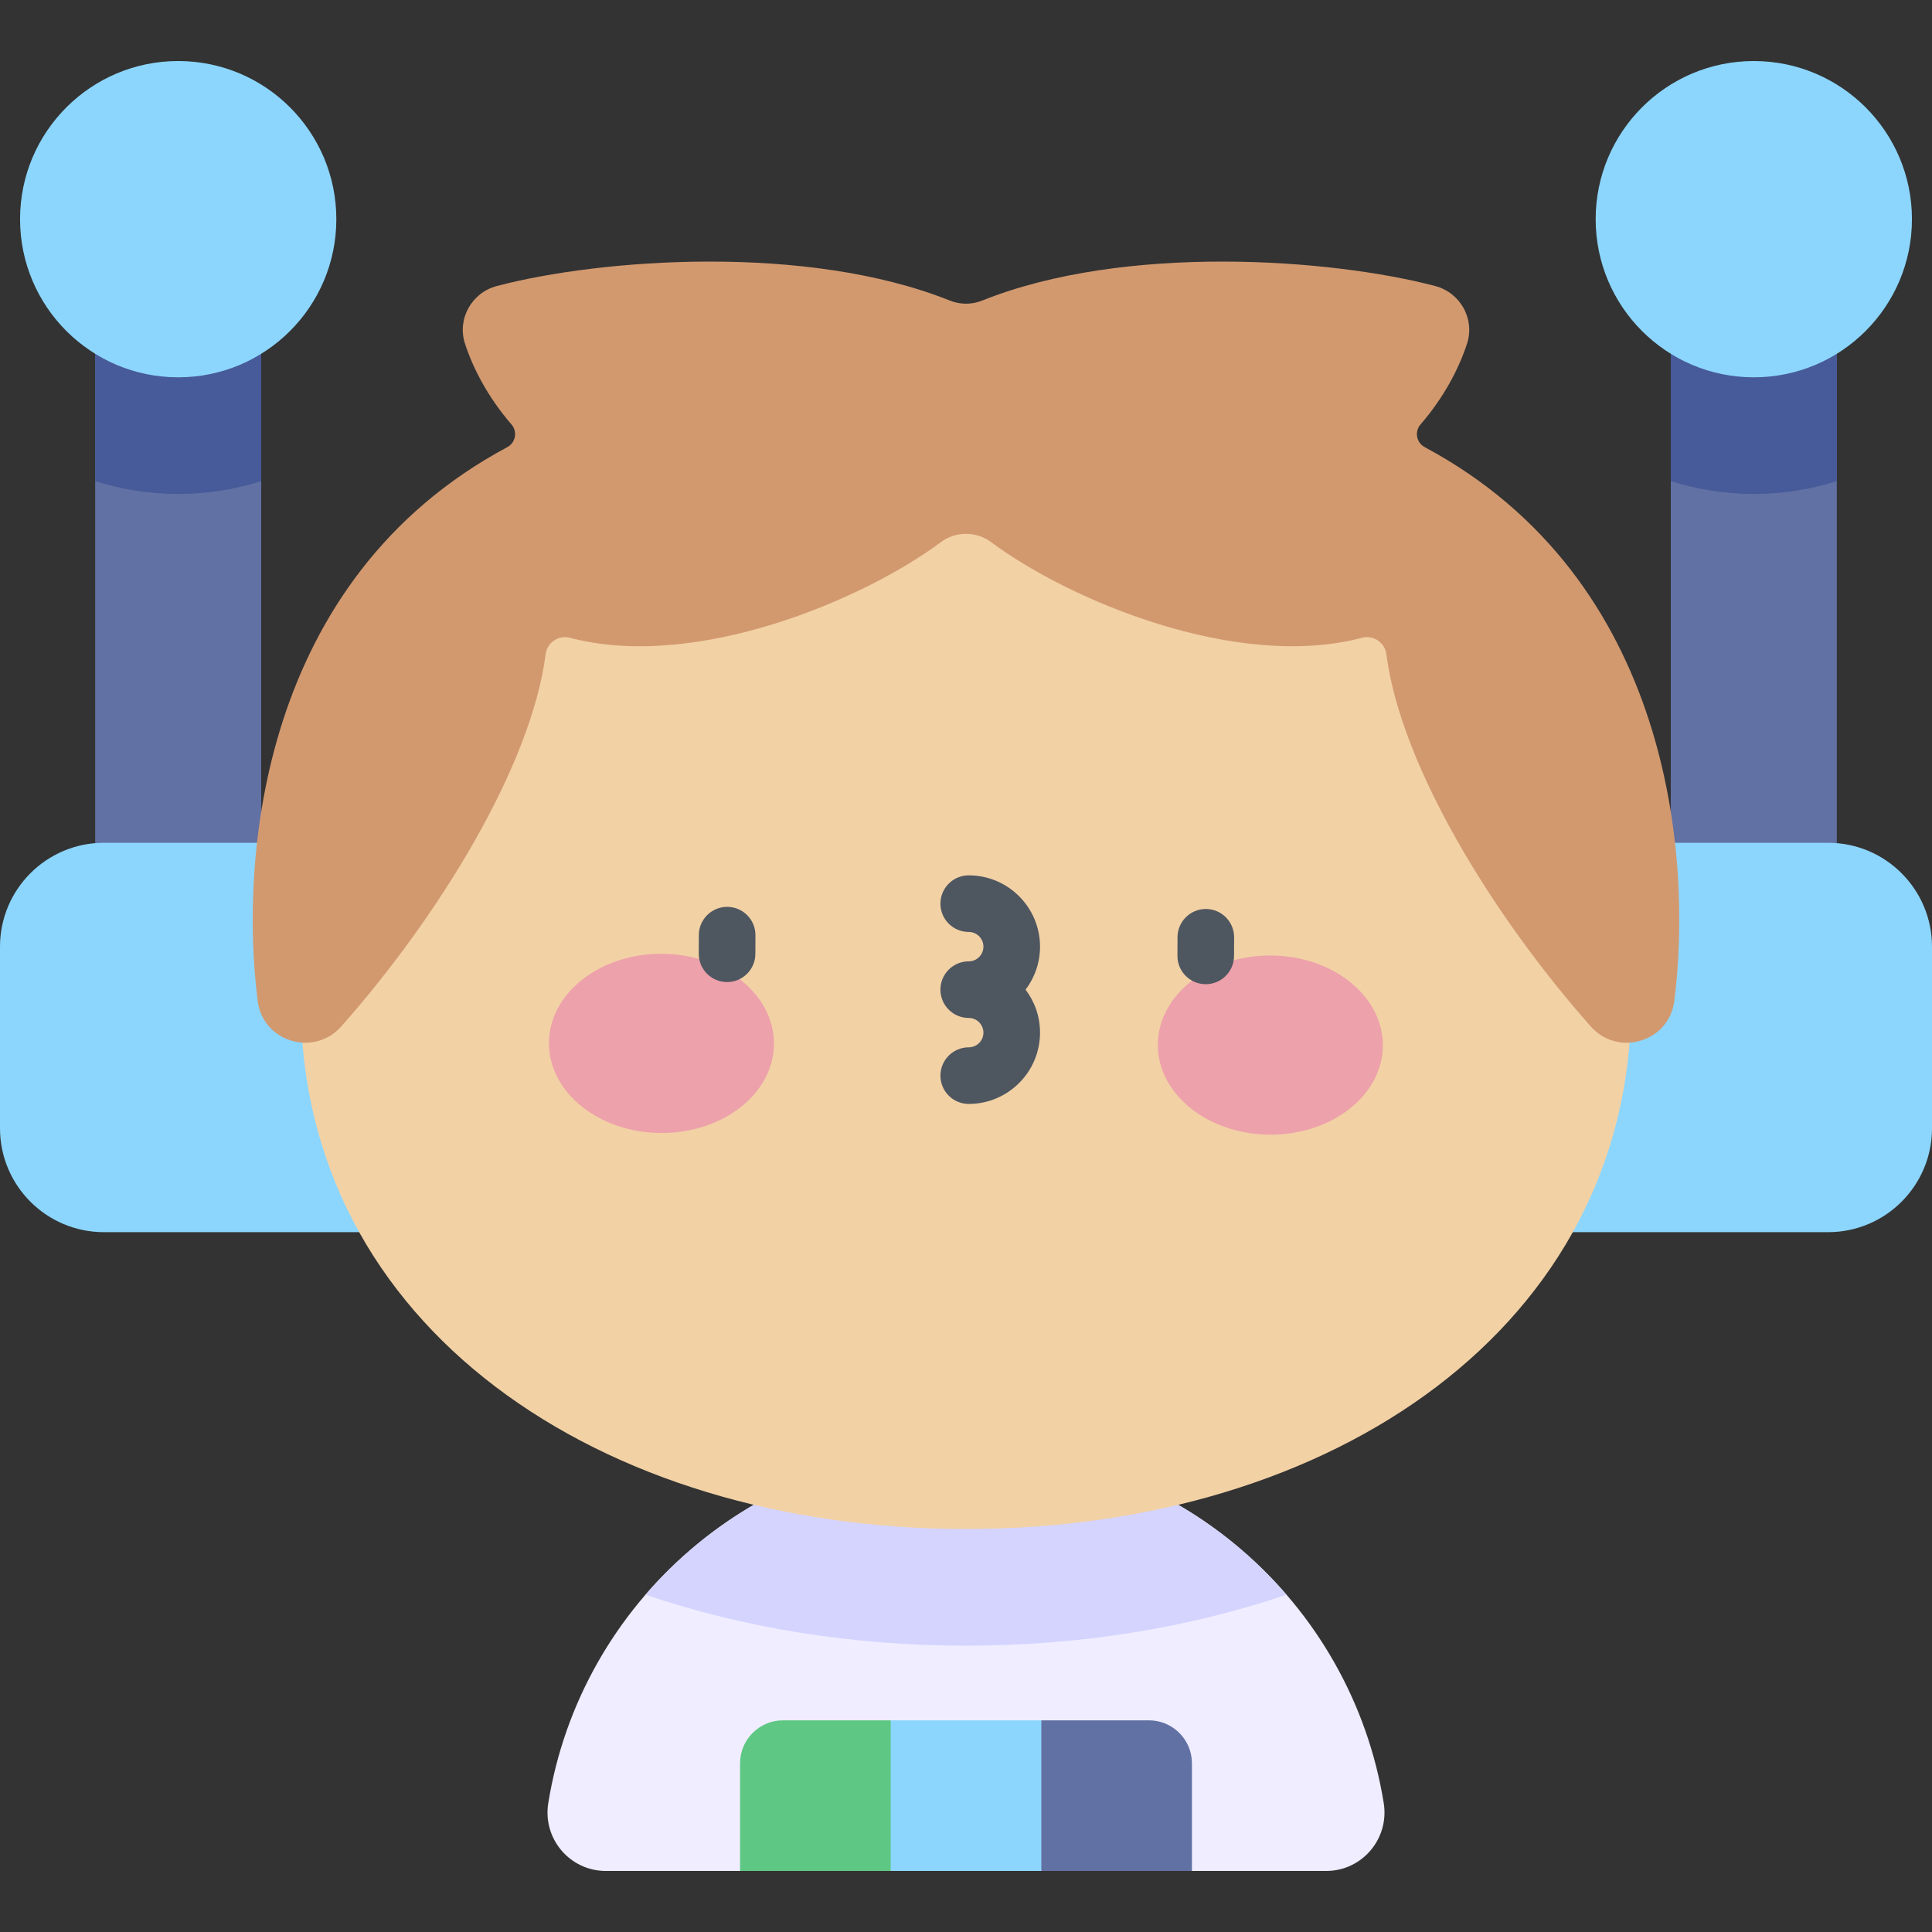 <svg id="Capa_1" enable-background="new 0 0 512 512" height="512" viewBox="0 0 512 512" width="512" xmlns="http://www.w3.org/2000/svg"><rect x="0" y="0" width="512" height="512" fill="#333333" stroke="none"/><g><path d="m25.223 81.094h44.002v159.33h-44.002z" fill="#6171a3"/><path d="m25.223 127.493c6.945 2.207 14.335 3.405 22.001 3.405s15.056-1.199 22.001-3.405v-46.399h-44.002z" fill="#475a99"/><circle cx="47.224" cy="58.085" fill="#8cd6fe" r="41.908"/><path d="m97.573 223.349h-70.038c-15.207 0-27.535 12.328-27.535 27.535v48.117c0 15.207 12.328 27.535 27.535 27.535h70.038z" fill="#8cd6fe"/><path d="m442.775 81.094h44.002v159.33h-44.002z" fill="#6171a3" transform="matrix(-1 0 0 -1 929.552 321.517)"/><path d="m486.777 127.493c-6.945 2.207-14.335 3.405-22.001 3.405s-15.056-1.199-22.001-3.405v-46.399h44.002z" fill="#475a99"/><circle cx="464.776" cy="58.085" fill="#8cd6fe" r="41.908"/><path d="m414.427 223.349h70.038c15.207 0 27.535 12.328 27.535 27.535v48.117c0 15.207-12.328 27.535-27.535 27.535h-70.038z" fill="#8cd6fe"/><path d="m351.447 495.822c9.545 0 16.775-8.562 15.256-17.985-8.606-53.382-54.893-94.153-110.703-94.153s-102.097 40.771-110.703 94.153c-1.519 9.423 5.711 17.985 15.256 17.985z" fill="#efedff"/><path d="m256 436.116c30.063 0 58.881-4.665 84.94-13.506-20.564-23.836-50.989-38.925-84.94-38.925s-64.376 15.089-84.94 38.925c26.059 8.841 54.877 13.506 84.94 13.506z" fill="#d4d4ff"/><path d="m432.291 265.513c0 85.784-78.928 139.697-176.291 139.697s-176.291-53.913-176.291-139.697 78.928-155.325 176.291-155.325 176.291 69.542 176.291 155.325z" fill="#f2d1a5"/><path d="m262.672 143.682c20.662 15.389 65.069 34.105 98.283 25.34 3.006-.793 6.045 1.239 6.441 4.323 3.783 29.523 28.193 69.369 54.171 98.677 7.23 8.157 20.762 4.091 22.141-6.722 4.806-37.683-.63-111.713-66.133-146.795-2.22-1.189-2.771-4.108-1.125-6.014 6.212-7.193 10.156-14.769 12.326-21.414 2.141-6.556-1.775-13.525-8.444-15.28-27.388-7.21-82.116-11.335-120.052 3.859-2.753 1.103-5.805 1.103-8.559 0-37.936-15.195-92.663-11.069-120.051-3.859-6.669 1.756-10.585 8.724-8.444 15.28 2.17 6.645 6.113 14.22 12.325 21.414 1.646 1.906 1.095 4.825-1.125 6.014-65.504 35.082-70.94 109.112-66.134 146.795 1.379 10.813 14.911 14.879 22.141 6.722 25.978-29.308 50.389-69.154 54.171-98.677.395-3.084 3.434-5.116 6.441-4.323 33.214 8.765 77.621-9.951 98.283-25.34 3.947-2.94 9.397-2.94 13.344 0z" fill="#d2996f"/><path d="m275.958 455.906h-39.916l-5.479 19.958 5.479 19.958h39.916l5.479-19.958z" fill="#8cd6fe"/><path d="m236.042 455.906h-28.522c-6.293 0-11.395 5.102-11.395 11.395v28.521h39.916v-39.916z" fill="#5ec783"/><path d="m275.958 455.906h28.521c6.293 0 11.395 5.102 11.395 11.395v28.521h-39.916z" fill="#6171a3"/><g><g fill="#eda1ab"><ellipse cx="175.198" cy="276.365" rx="23.743" ry="29.815" transform="matrix(.005 -1 1 .005 -101.947 450.327)"/><ellipse cx="336.802" cy="277.085" rx="23.743" ry="29.815" transform="matrix(.004 -1 1 .004 58.222 612.651)"/></g><path d="m319.533 260.822c-.012 0-.022 0-.033 0-4.143-.018-7.485-3.391-7.468-7.533l.022-4.931c.019-4.131 3.373-7.467 7.499-7.467h.033c4.143.018 7.485 3.391 7.468 7.533l-.022 4.931c-.018 4.13-3.373 7.467-7.499 7.467z" fill="#4e5660"/><path d="m192.68 260.257c-.012 0-.023 0-.035 0-4.142-.019-7.484-3.392-7.466-7.534l.023-4.931c.018-4.13 3.373-7.466 7.499-7.466h.035c4.142.019 7.484 3.392 7.466 7.534l-.023 4.931c-.019 4.13-3.373 7.466-7.499 7.466z" fill="#4e5660"/><g><path d="m256.724 292.554c-4.143 0-7.5-3.358-7.5-7.5s3.357-7.5 7.5-7.5c2.146 0 3.894-1.747 3.894-3.893 0-2.147-1.747-3.894-3.894-3.894-4.143 0-7.5-3.358-7.5-7.5s3.357-7.5 7.5-7.5c2.146 0 3.894-1.747 3.894-3.894s-1.747-3.894-3.894-3.894c-4.143 0-7.5-3.358-7.5-7.5s3.357-7.5 7.5-7.5c10.418 0 18.894 8.476 18.894 18.894 0 4.275-1.428 8.224-3.831 11.394 2.403 3.169 3.831 7.118 3.831 11.394-.001 10.417-8.476 18.893-18.894 18.893z" fill="#4e5660"/></g></g></g></svg>